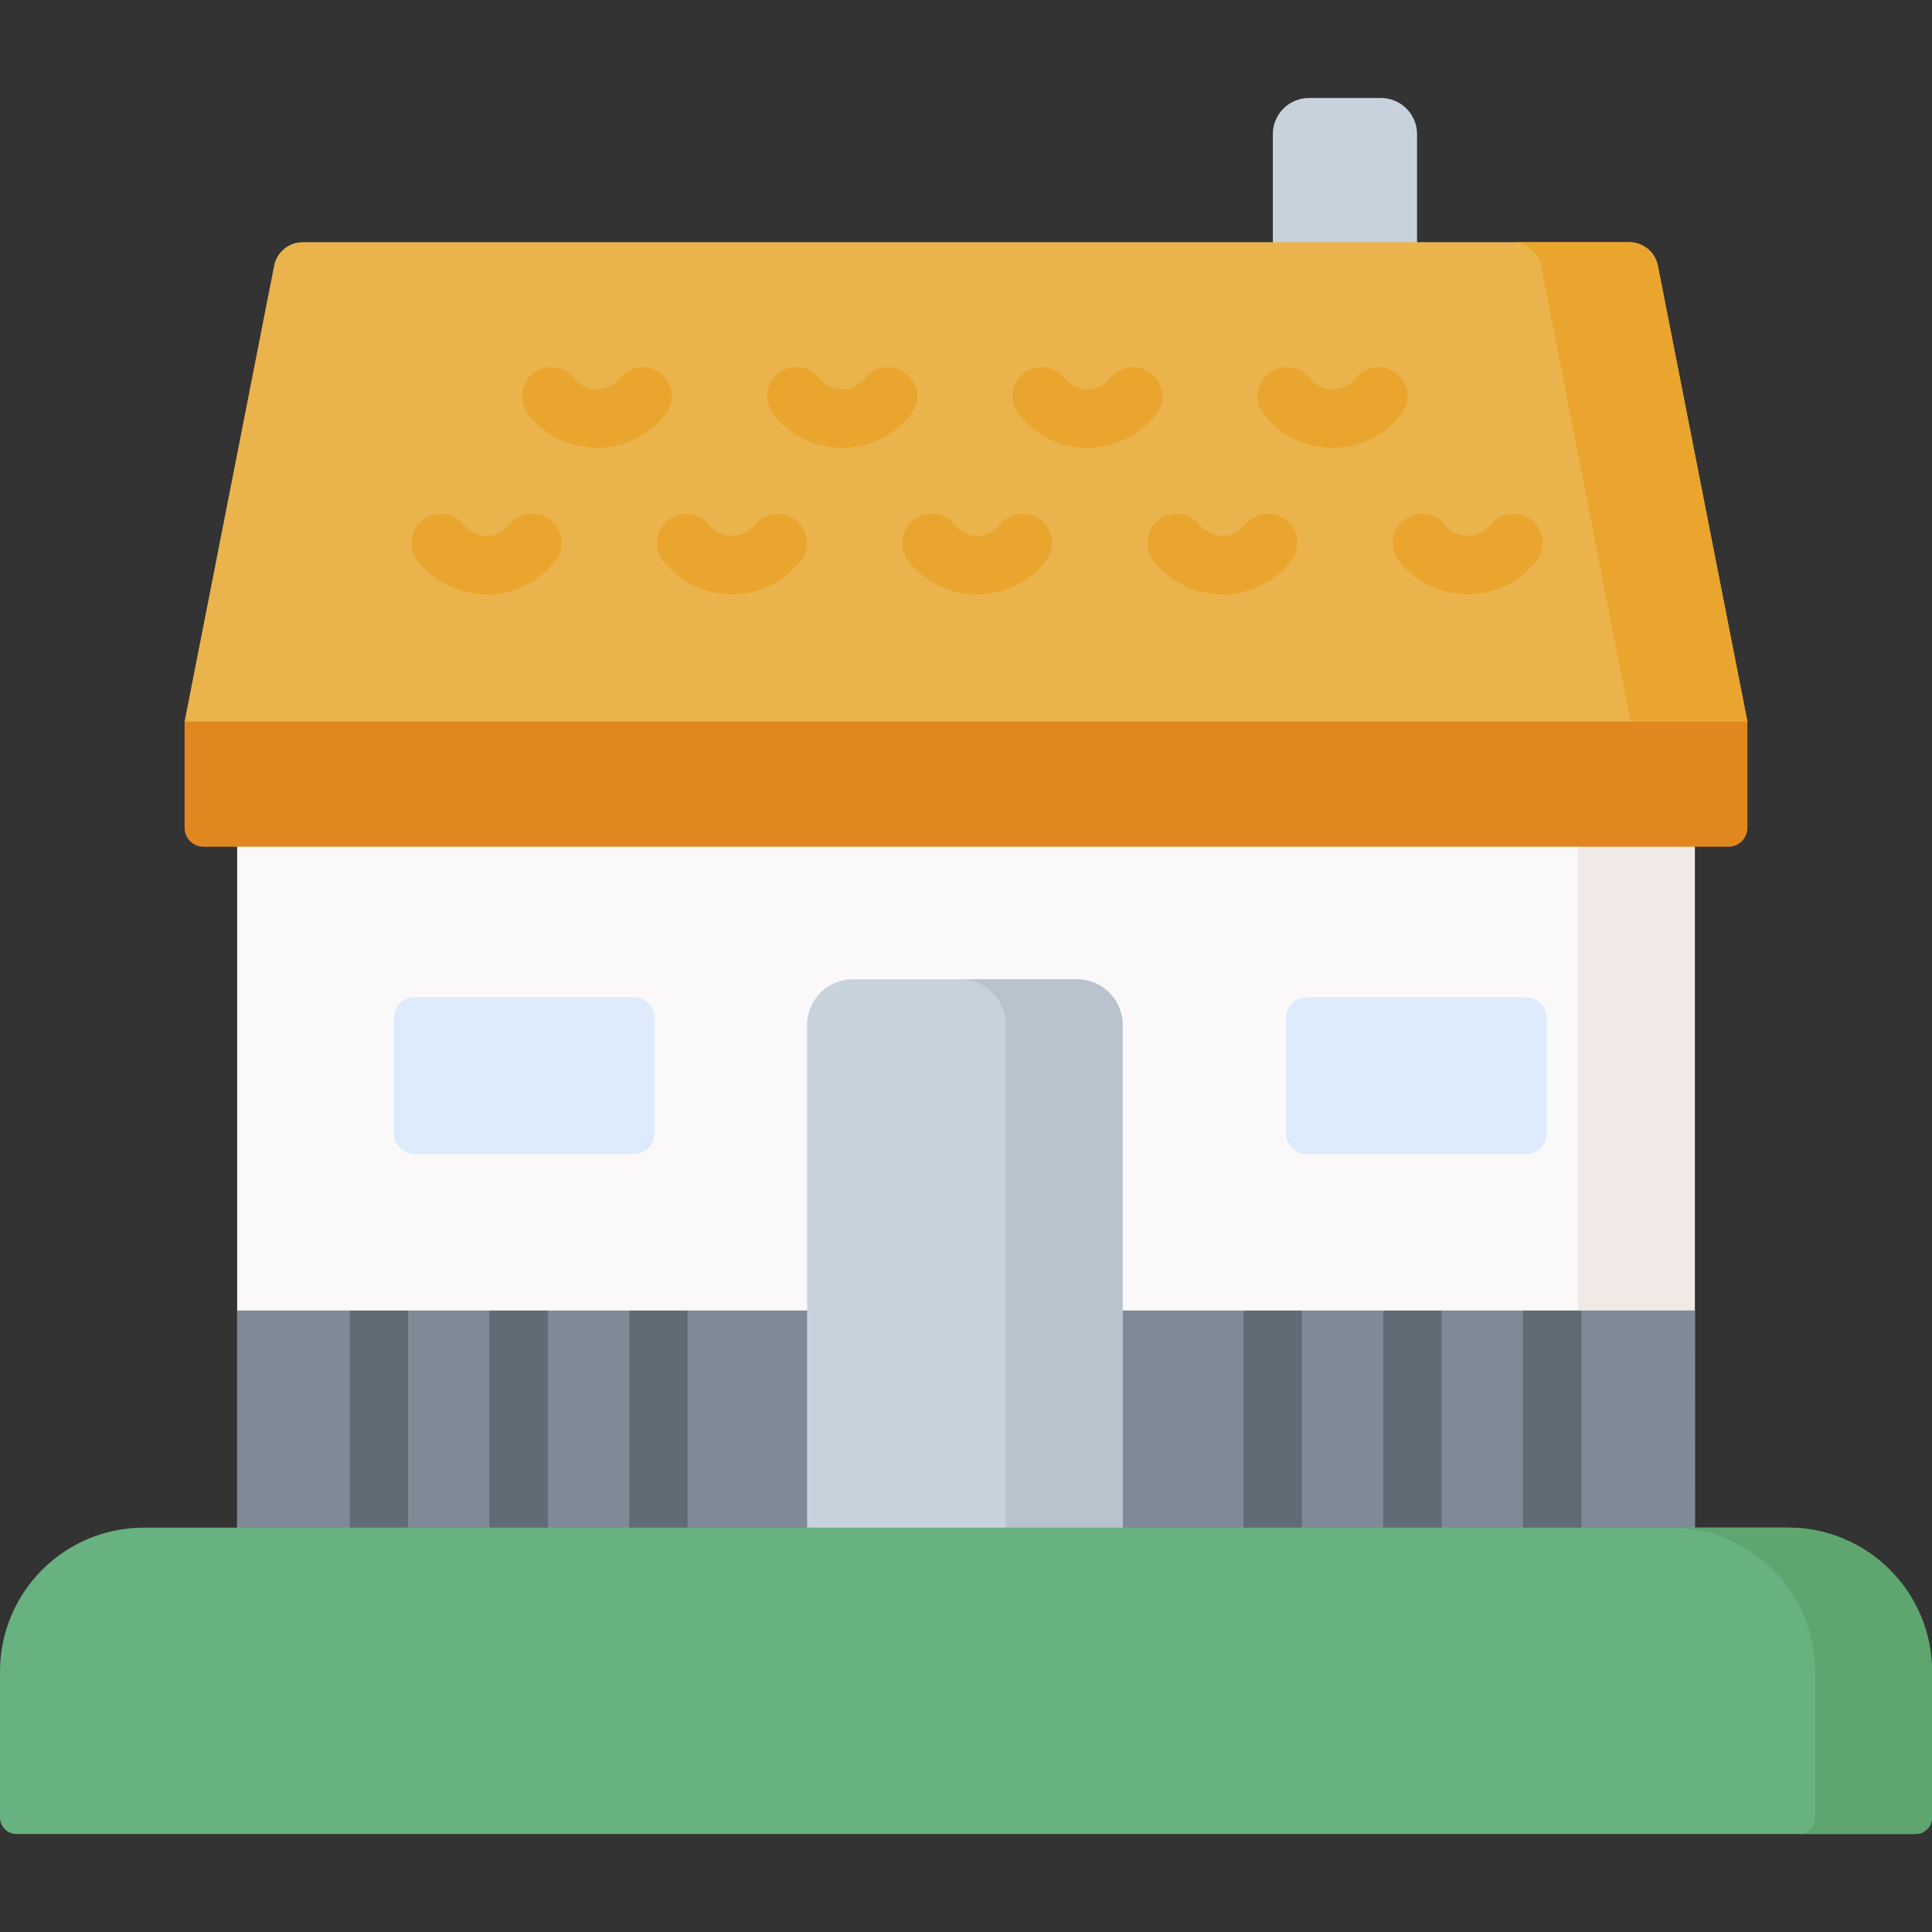 <svg id="Capa_1" enable-background="new 0 0 496.144 496.144" height="512" viewBox="0 0 496.144 496.144" width="512" xmlns="http://www.w3.org/2000/svg"><rect x="0" y="0" width="496.144" height="496.144" fill="#333333" stroke="none"/><g><g><path d="m435.236 392.301-182.227 40-192.1-40v-179.659l186.877-15 187.45 15z" fill="#faf8f8"/></g><g><path d="m405.236 217.642v174.659h30v-174.659l-12.18-10z" fill="#f0e9e6"/></g><g><path d="m443.891 217.443h-391.638c-2.678 0-4.848-2.171-4.848-4.848v-27.489l200.381-20 200.952 20v27.489c.001 2.677-2.17 4.848-4.847 4.848z" fill="#e18720"/></g><g><path d="m435.236 392.301-187.164 30-187.163-30v-55.763h28.899l7.5 10 7.5-10h20.885l8.922 10 6.078-10h20.885l7.5 10 7.5-10h142.766l7.5 10 7.5-10h20.885l8.5 10 6.5-10h20.885l7.5 10 7.5-10h29.122z" fill="#7e8b96"/></g><g><path d="m162.712 296.382h-56.195c-2.964 0-5.366-2.402-5.366-5.366v-29.566c0-2.964 2.402-5.366 5.366-5.366h56.195c2.964 0 5.366 2.402 5.366 5.366v29.566c0 2.964-2.402 5.366-5.366 5.366z" fill="#ddebfd"/></g><g><path d="m391.827 296.382h-56.195c-2.964 0-5.366-2.402-5.366-5.366v-29.566c0-2.964 2.402-5.366 5.366-5.366h56.195c2.964 0 5.366 2.402 5.366 5.366v29.566c0 2.964-2.403 5.366-5.366 5.366z" fill="#ddebfd"/></g><g><path d="m288.294 392.301-40.222 30-40.793-30v-129.106c0-6.462 5.238-11.701 11.7-11.701h57.615c6.462 0 11.7 5.239 11.7 11.701z" fill="#c8d2dc"/></g><path d="m276.594 251.495h-30c6.462 0 11.7 5.239 11.7 11.7v129.106l15.062 30 14.938-30v-129.106c0-6.462-5.238-11.7-11.7-11.7z" fill="#b9c3cd"/><g fill="#5f6c75"><path d="m89.808 392.301 7.5 10 7.5-10v-55.763h-15z"/><path d="m176.578 336.538h-15v55.763l7.5 10 7.5-10z"/><path d="m140.693 336.538h-15v55.763l7.5 10 7.5-10z"/><path d="m406.114 336.538h-15v55.763l7.5 10 7.5-10z"/><path d="m370.229 336.538h-15v55.763l8.5 10 6.5-10z"/><path d="m334.344 336.538h-15v55.763l7.5 10 7.5-10z"/></g><g><path d="m491.916 470.978h-487.688c-2.335 0-4.228-1.893-4.228-4.228v-37.468c0-20.424 16.557-36.981 36.981-36.981h422.183c20.424 0 36.981 16.557 36.981 36.981v37.468c-.001 2.335-1.894 4.228-4.229 4.228z" fill="#68b181"/></g><g><path d="m459.163 392.301h-30c20.424 0 36.981 16.557 36.981 36.981v37.468c0 2.335-1.893 4.228-4.228 4.228h30c2.335 0 4.228-1.893 4.228-4.228v-37.468c0-20.424-16.557-36.981-36.981-36.981z" fill="#5ea570"/></g><g><path d="m363.904 74.15h-37.036v-39.694c0-5.131 4.159-9.29 9.29-9.29h18.456c5.131 0 9.29 4.159 9.29 9.29z" fill="#c8d2dc"/></g><g><path d="m47.405 185.305 23.016-117.167c.729-3.46 3.782-5.936 7.318-5.936h340.667c3.536 0 6.588 2.476 7.318 5.936l23.016 117.167" fill="#ebb34c"/></g><g><path d="m425.723 68.138c-.729-3.46-3.782-5.936-7.318-5.936h-30c3.536 0 6.588 2.476 7.318 5.936l23.016 117.167h30z" fill="#e9a52d"/></g><g><path d="m153.28 114.984c-6.918 0-13.342-3.119-17.626-8.558-2.563-3.254-2.002-7.97 1.252-10.533 3.253-2.563 7.97-2.003 10.533 1.251 1.421 1.805 3.55 2.839 5.842 2.839 2.291 0 4.42-1.035 5.841-2.838 2.564-3.254 7.281-3.811 10.533-1.247 3.253 2.564 3.811 7.28 1.247 10.533-4.284 5.436-10.707 8.553-17.622 8.553z" fill="#e9a52d"/></g><g><path d="m216.261 114.984c-6.918 0-13.342-3.119-17.626-8.558-2.563-3.254-2.002-7.97 1.251-10.533 3.254-2.563 7.97-2.003 10.533 1.251 1.421 1.805 3.55 2.839 5.842 2.839 2.291 0 4.42-1.035 5.841-2.838 2.564-3.254 7.28-3.811 10.533-1.247s3.811 7.28 1.247 10.533c-4.283 5.436-10.706 8.553-17.621 8.553z" fill="#e9a52d"/></g><g><path d="m279.242 114.984c-6.918 0-13.342-3.119-17.626-8.558-2.563-3.254-2.002-7.97 1.252-10.533 3.253-2.563 7.97-2.003 10.533 1.251 1.421 1.805 3.55 2.839 5.842 2.839 2.29 0 4.419-1.034 5.84-2.837 2.564-3.254 7.28-3.812 10.533-1.248s3.812 7.279 1.248 10.533c-4.284 5.435-10.707 8.553-17.622 8.553z" fill="#e9a52d"/></g><g><path d="m342.223 114.984c-6.918 0-13.342-3.119-17.626-8.558-2.563-3.254-2.002-7.97 1.251-10.533s7.97-2.003 10.533 1.251c1.421 1.805 3.55 2.839 5.842 2.839 2.29 0 4.419-1.035 5.841-2.838 2.564-3.254 7.28-3.811 10.533-1.247s3.811 7.28 1.247 10.533c-4.284 5.436-10.706 8.553-17.621 8.553z" fill="#e9a52d"/></g><g><path d="m124.967 152.62c-6.917 0-13.342-3.119-17.626-8.557-2.563-3.254-2.003-7.969 1.251-10.533 3.253-2.563 7.97-2.003 10.533 1.251 1.421 1.805 3.551 2.84 5.843 2.84 2.291 0 4.419-1.034 5.841-2.838 2.564-3.253 7.281-3.811 10.533-1.247 3.253 2.564 3.811 7.28 1.247 10.533-4.285 5.435-10.708 8.551-17.622 8.551z" fill="#e9a52d"/></g><g><path d="m187.948 152.62c-6.918 0-13.343-3.119-17.626-8.558-2.563-3.254-2.002-7.97 1.251-10.533 3.254-2.563 7.97-2.002 10.533 1.251 1.421 1.804 3.55 2.839 5.842 2.839 2.291 0 4.419-1.034 5.841-2.838 2.565-3.253 7.281-3.811 10.533-1.247 3.253 2.564 3.811 7.28 1.247 10.533-4.284 5.437-10.707 8.553-17.621 8.553z" fill="#e9a52d"/></g><g><path d="m250.929 152.62c-6.918 0-13.342-3.119-17.626-8.558-2.563-3.254-2.003-7.97 1.251-10.533 3.253-2.563 7.97-2.002 10.533 1.251 1.421 1.804 3.55 2.839 5.842 2.839 2.291 0 4.42-1.034 5.841-2.838 2.565-3.253 7.281-3.811 10.533-1.247 3.253 2.564 3.811 7.28 1.247 10.533-4.284 5.437-10.707 8.553-17.621 8.553z" fill="#e9a52d"/></g><g><path d="m313.91 152.62c-6.918 0-13.342-3.119-17.626-8.558-2.563-3.254-2.002-7.97 1.251-10.533s7.97-2.002 10.533 1.251c1.421 1.804 3.55 2.839 5.842 2.839 2.29 0 4.42-1.034 5.841-2.838 2.565-3.253 7.281-3.811 10.533-1.247 3.253 2.564 3.811 7.28 1.247 10.533-4.284 5.437-10.707 8.553-17.621 8.553z" fill="#e9a52d"/></g><g><path d="m376.891 152.62c-6.918 0-13.342-3.119-17.626-8.558-2.563-3.254-2.003-7.97 1.251-10.533s7.97-2.002 10.533 1.251c1.421 1.804 3.55 2.839 5.842 2.839 2.29 0 4.42-1.034 5.841-2.838 2.565-3.253 7.281-3.811 10.533-1.247 3.253 2.564 3.811 7.28 1.247 10.533-4.284 5.437-10.707 8.553-17.621 8.553z" fill="#e9a52d"/></g></g></svg>